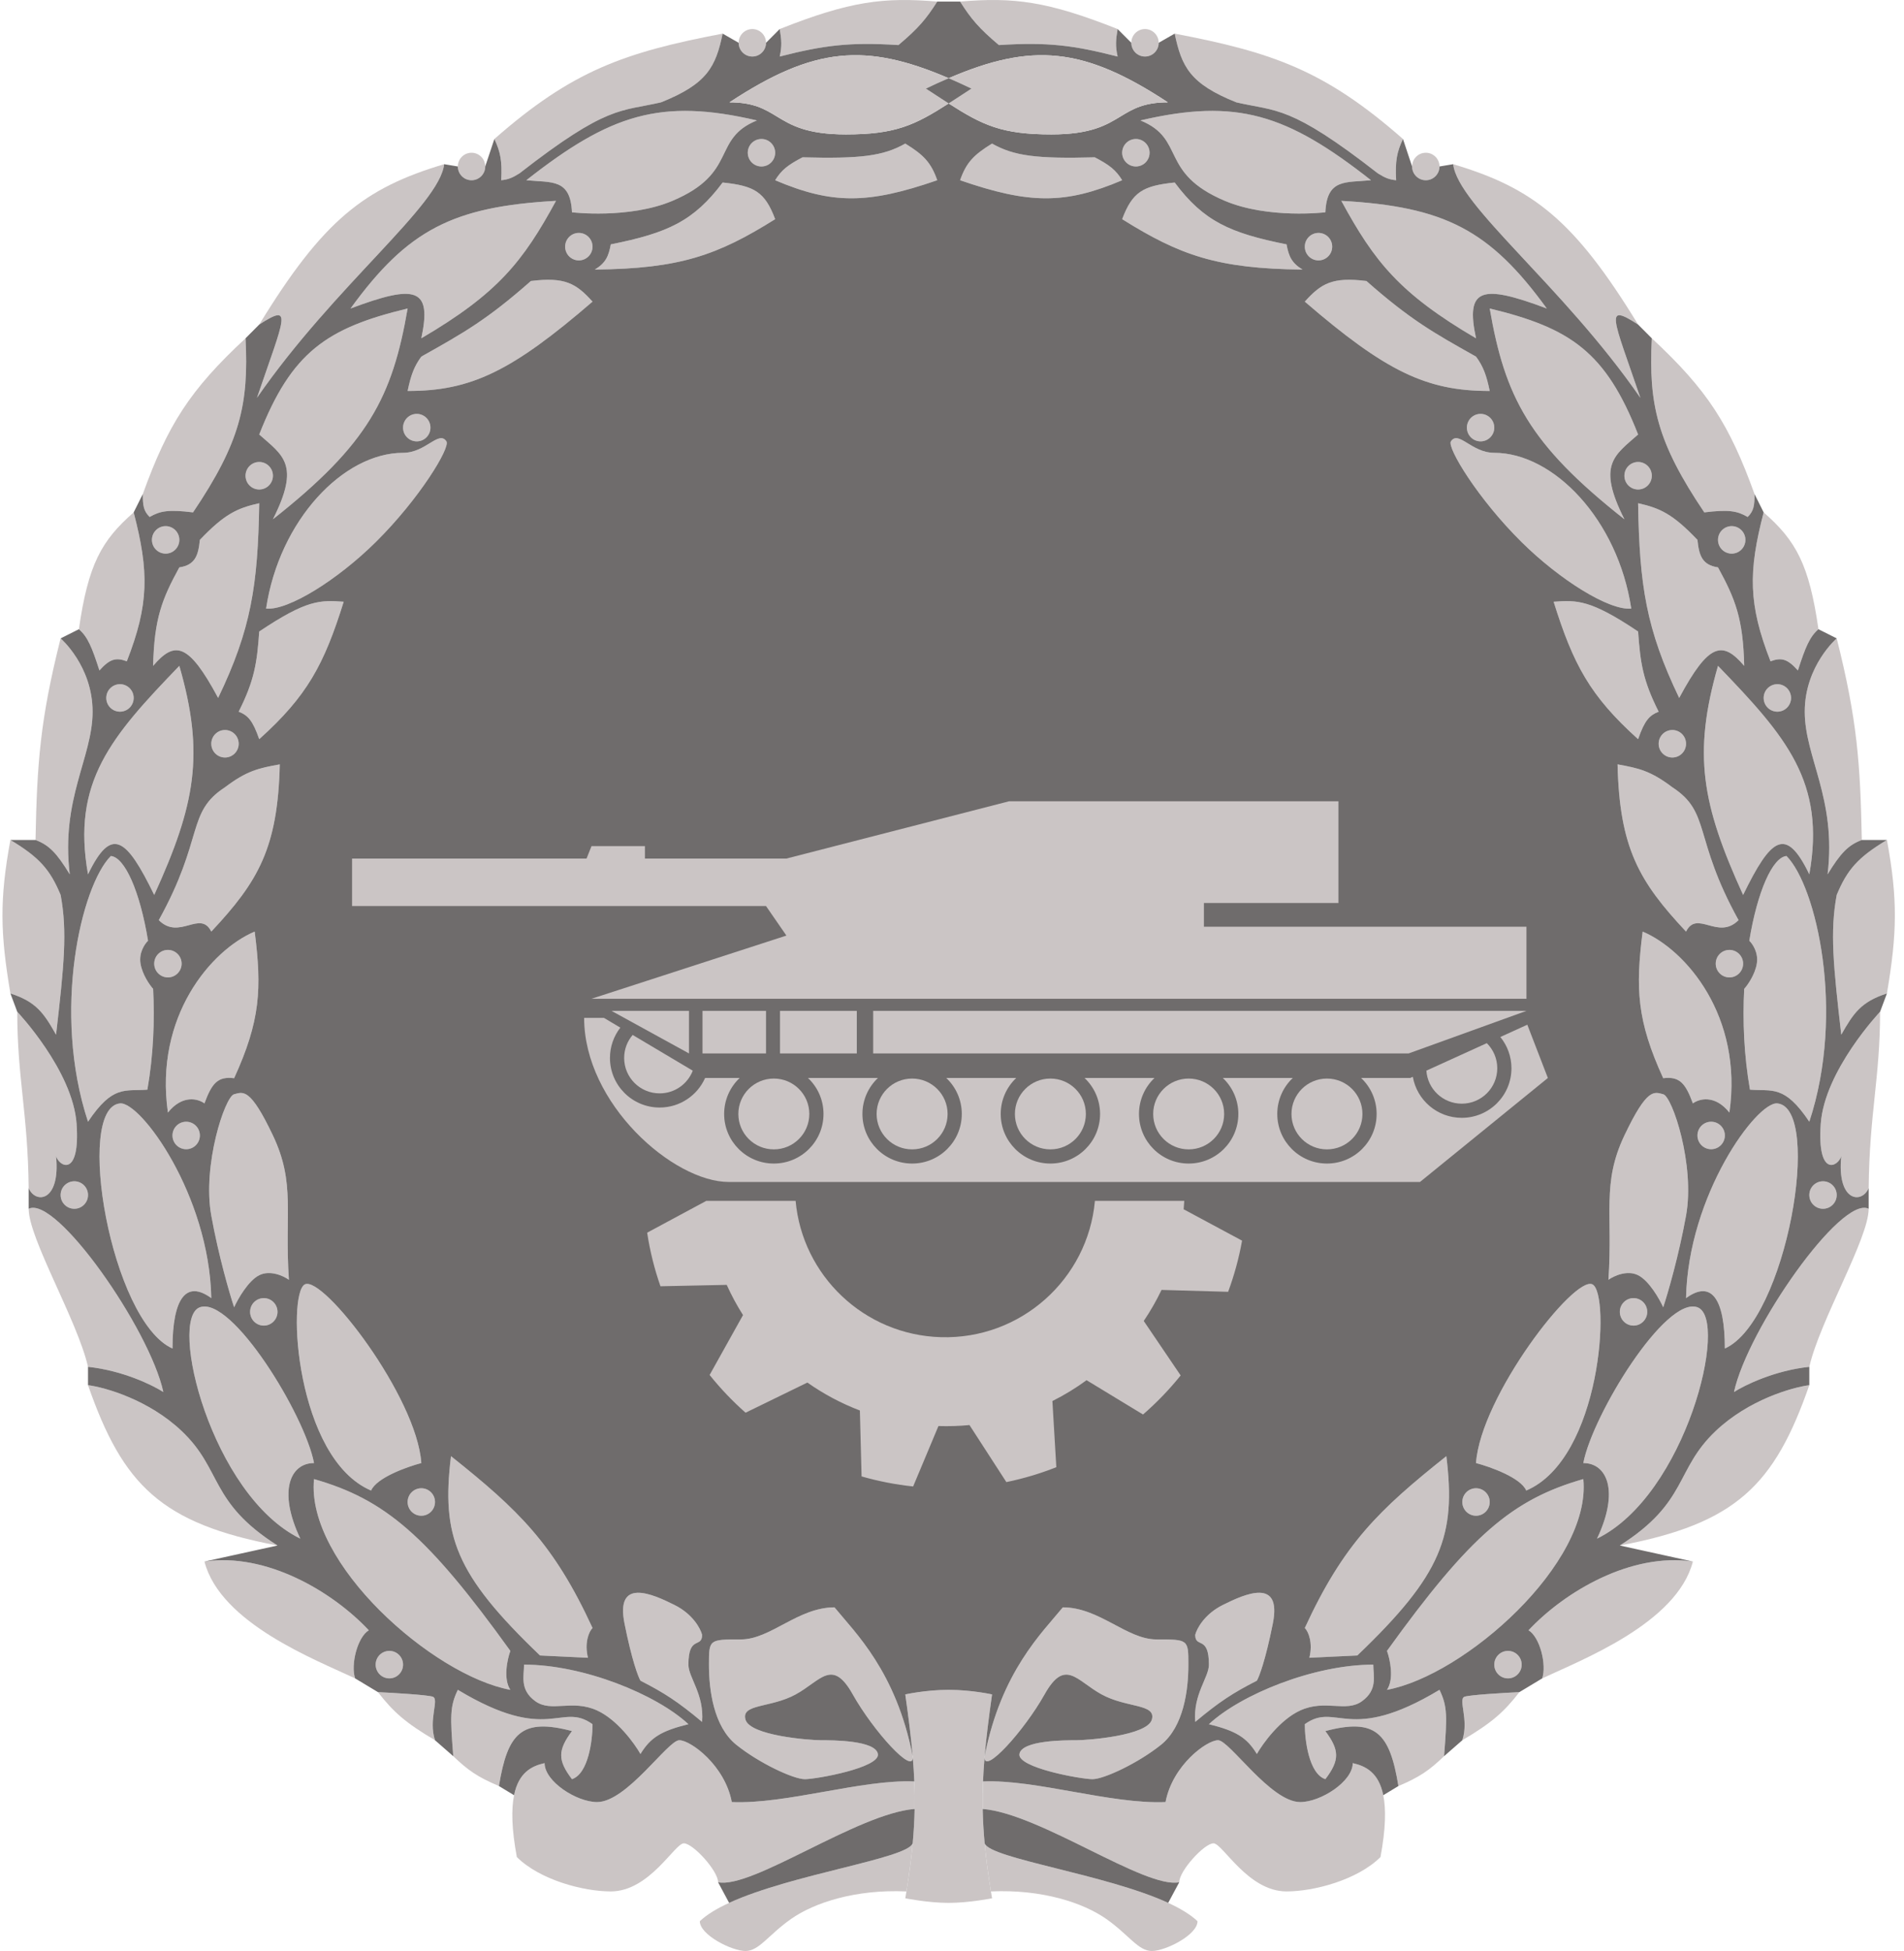 <svg width="164" height="168" viewBox="0 0 164 168" fill="none" xmlns="http://www.w3.org/2000/svg">
<path d="M78.073 162.871C73.65 162.674 70.111 163.858 68.144 165.238C66.178 166.619 65.391 168 64.212 168C63.032 168 60.279 166.619 60.279 165.436C60.884 164.861 61.759 164.338 62.803 163.858C68.212 161.374 78.161 160.051 78.614 158.729C78.496 160.007 78.317 161.36 78.073 162.871Z" fill="#CBC5C5"/>
<path d="M78.614 151.228C78.615 151.242 78.616 151.255 78.617 151.269C78.735 152.937 75.209 149.038 73.453 145.907C71.684 142.751 70.7 144.724 68.537 145.907C66.374 147.091 63.818 146.696 64.212 148.077C64.605 149.458 69.717 149.852 70.7 149.852C71.684 149.852 75.42 149.852 75.616 151.036C75.813 152.219 70.307 153.206 69.324 153.206C68.341 153.206 65.391 151.825 63.425 150.247C61.459 148.669 61.065 145.513 61.065 143.343C61.065 141.173 61.065 141.173 63.818 141.173C66.374 141.173 68.734 138.411 71.88 138.411C73.65 140.581 77.189 143.935 78.614 151.228Z" fill="#CBC5C5"/>
<path d="M59.296 143.343C59.296 140.778 60.475 141.962 60.475 140.778C60.344 140.252 59.689 139.003 58.116 138.214C56.15 137.228 53.004 135.847 53.79 139.792C54.419 142.948 54.97 144.395 55.166 144.724C57.214 145.773 58.372 146.515 60.475 148.274C60.672 145.907 59.296 144.447 59.296 143.343Z" fill="#CBC5C5"/>
<path d="M59.296 148.471C56.543 145.907 50.251 143.343 45.138 143.343C45.138 144.329 44.745 145.513 46.121 146.499C47.498 147.485 49.267 146.302 51.43 147.288C53.161 148.077 54.642 150.115 55.166 151.036C56.043 149.599 56.975 149.046 59.296 148.471Z" fill="#CBC5C5"/>
<path d="M49.267 153.206C50.683 152.732 51.037 149.852 51.037 148.471C48.284 146.499 47.301 150.247 39.436 145.513C38.743 146.941 38.775 147.809 39.043 151.228C40.301 152.43 41.12 153.014 42.975 153.797C43.721 149.23 44.921 147.912 49.267 149.063C48.048 150.705 48.015 151.564 49.267 153.206Z" fill="#CBC5C5"/>
<path d="M61.852 162.082C61.852 161.096 59.689 158.729 58.903 158.729C58.116 158.729 55.953 162.871 52.61 162.871C50.246 162.871 46.506 161.885 44.518 159.912C44.063 157.465 44.038 155.77 44.278 154.587C44.676 152.624 45.804 152.071 46.908 151.825C46.908 153.403 49.661 155.178 51.43 155.178C53.987 155.178 57.526 149.852 58.509 149.852C59.492 149.852 62.442 152.022 63.032 155.178C67.751 155.376 74.24 153.206 78.754 153.403C78.787 154.203 78.796 154.985 78.781 155.77C73.847 156.165 64.802 162.674 61.852 162.082Z" fill="#CBC5C5"/>
<path d="M50.644 142.751C50.329 141.489 50.709 140.515 51.037 140.187C47.697 132.94 44.671 130.03 38.846 125.392C38.012 132.222 39.193 135.552 46.515 142.554L50.644 142.751Z" fill="#CBC5C5"/>
<path d="M32.357 143.343C32.357 143.996 32.885 144.526 33.537 144.526C34.188 144.526 34.717 143.996 34.717 143.343C34.717 142.689 34.188 142.159 33.537 142.159C32.885 142.159 32.357 142.689 32.357 143.343Z" fill="#CBC5C5"/>
<path d="M35.11 129.337C35.11 129.991 35.638 130.521 36.29 130.521C36.941 130.521 37.469 129.991 37.469 129.337C37.469 128.684 36.941 128.154 36.29 128.154C35.638 128.154 35.11 128.684 35.11 129.337Z" fill="#CBC5C5"/>
<path d="M21.542 112.965C21.542 113.619 22.07 114.149 22.722 114.149C23.374 114.149 23.902 113.619 23.902 112.965C23.902 112.311 23.374 111.782 22.722 111.782C22.07 111.782 21.542 112.311 21.542 112.965Z" fill="#CBC5C5"/>
<path d="M5.222 102.905C5.222 103.559 5.75 104.088 6.402 104.088C7.053 104.088 7.581 103.559 7.581 102.905C7.581 102.251 7.053 101.721 6.402 101.721C5.75 101.721 5.222 102.251 5.222 102.905Z" fill="#CBC5C5"/>
<path d="M14.857 97.776C14.857 98.43 15.385 98.96 16.037 98.96C16.688 98.96 17.216 98.43 17.216 97.776C17.216 97.123 16.688 96.593 16.037 96.593C15.385 96.593 14.857 97.123 14.857 97.776Z" fill="#CBC5C5"/>
<path d="M13.284 82.982C13.284 83.635 13.812 84.165 14.463 84.165C15.115 84.165 15.643 83.635 15.643 82.982C15.643 82.328 15.115 81.798 14.463 81.798C13.812 81.798 13.284 82.328 13.284 82.982Z" fill="#CBC5C5"/>
<path d="M9.154 60.1C9.154 60.754 9.683 61.283 10.334 61.283C10.986 61.283 11.514 60.754 11.514 60.1C11.514 59.446 10.986 58.916 10.334 58.916C9.683 58.916 9.154 59.446 9.154 60.1Z" fill="#CBC5C5"/>
<path d="M18.2 64.045C18.2 64.699 18.728 65.229 19.379 65.229C20.031 65.229 20.559 64.699 20.559 64.045C20.559 63.391 20.031 62.862 19.379 62.862C18.728 62.862 18.2 63.391 18.2 64.045Z" fill="#CBC5C5"/>
<path d="M13.087 46.489C13.087 47.143 13.615 47.673 14.267 47.673C14.918 47.673 15.447 47.143 15.447 46.489C15.447 45.836 14.918 45.306 14.267 45.306C13.615 45.306 13.087 45.836 13.087 46.489Z" fill="#CBC5C5"/>
<path d="M21.149 40.966C21.149 41.62 21.677 42.15 22.329 42.15C22.98 42.15 23.509 41.62 23.509 40.966C23.509 40.312 22.98 39.782 22.329 39.782C21.677 39.782 21.149 40.312 21.149 40.966Z" fill="#CBC5C5"/>
<path d="M34.717 36.824C34.717 37.477 35.245 38.007 35.896 38.007C36.548 38.007 37.076 37.477 37.076 36.824C37.076 36.17 36.548 35.64 35.896 35.64C35.245 35.64 34.717 36.17 34.717 36.824Z" fill="#CBC5C5"/>
<path d="M48.678 21.24C48.678 21.894 49.206 22.424 49.857 22.424C50.509 22.424 51.037 21.894 51.037 21.24C51.037 20.587 50.509 20.057 49.857 20.057C49.206 20.057 48.678 20.587 48.678 21.24Z" fill="#CBC5C5"/>
<path d="M39.436 14.336C39.436 14.99 39.964 15.52 40.616 15.52C41.267 15.52 41.795 14.99 41.795 14.336C41.795 13.682 41.267 13.153 40.616 13.153C39.964 13.153 39.436 13.682 39.436 14.336Z" fill="#CBC5C5"/>
<path d="M64.408 13.153C64.408 13.806 64.936 14.336 65.588 14.336C66.24 14.336 66.768 13.806 66.768 13.153C66.768 12.499 66.24 11.969 65.588 11.969C64.936 11.969 64.408 12.499 64.408 13.153Z" fill="#CBC5C5"/>
<path d="M63.622 3.684C63.622 4.338 64.15 4.868 64.802 4.868C65.453 4.868 65.981 4.338 65.981 3.684C65.981 3.031 65.453 2.501 64.802 2.501C64.15 2.501 63.622 3.031 63.622 3.684Z" fill="#CBC5C5"/>
<path d="M43.958 142.159C43.696 142.883 43.329 144.566 43.958 145.513C37.269 144.273 26.332 134.609 27.048 127.365C33.152 129.111 36.791 132.207 43.958 142.159Z" fill="#CBC5C5"/>
<path d="M36.29 125.984C35.896 120.264 27.834 109.809 26.261 110.598C24.688 111.387 25.475 125.59 31.964 128.351C32.436 127.247 35.044 126.313 36.29 125.984Z" fill="#CBC5C5"/>
<path d="M31.767 140.384C28.621 137.031 22.919 133.677 17.61 134.466C18.986 139.792 27.245 142.948 30.587 144.526C30.194 143.343 30.784 140.976 31.767 140.384Z" fill="#CBC5C5"/>
<path d="M37.469 149.852C36.88 148.077 37.863 146.302 37.273 146.104C36.801 145.947 33.93 145.776 32.554 145.71C33.891 147.434 34.934 148.353 37.469 149.852Z" fill="#CBC5C5"/>
<path d="M27.048 125.984C26.261 121.842 19.969 111.584 17.216 112.571C14.463 113.557 18.2 128.746 25.868 132.494C23.902 128.351 25.032 125.984 27.048 125.984Z" fill="#CBC5C5"/>
<path d="M24.885 110.203C24.492 104.483 25.475 101.919 23.509 97.776C21.542 93.634 20.952 94.028 20.166 94.226C19.379 94.423 17.413 100.341 18.2 104.68C18.829 108.152 19.773 111.387 20.166 112.571C20.494 111.847 21.385 110.282 22.329 109.809C23.273 109.336 24.426 109.875 24.885 110.203Z" fill="#CBC5C5"/>
<path d="M18.2 111.782C18.023 102.905 12.104 94.837 10.334 95.015C6.402 95.409 9.548 113.754 14.857 116.121C14.857 111.782 16.037 110.203 18.2 111.782Z" fill="#CBC5C5"/>
<path d="M23.902 133.085C18.003 129.337 19.183 126.576 15.643 123.222C12.812 120.54 9.089 119.475 7.581 119.277C10.586 127.891 13.876 131.19 23.902 133.085Z" fill="#CBC5C5"/>
<path d="M14.07 119.869C12.89 114.442 4.828 102.905 2.469 104.088C2.469 106.653 6.69 113.754 7.581 117.699C10.57 118.015 13.153 119.277 14.07 119.869Z" fill="#CBC5C5"/>
<path d="M21.936 80.22C18.2 81.798 13.284 87.519 14.463 95.804C15.722 94.226 17.085 94.62 17.61 95.015C18.252 93.26 18.767 92.672 20.166 92.845C22.43 87.896 22.563 85.135 21.936 80.22Z" fill="#CBC5C5"/>
<path d="M9.548 73.711C6.991 76.275 4.458 87.129 7.581 96.593C9.726 93.39 10.762 93.985 12.694 93.831C13.21 90.881 13.332 87.892 13.189 85.152C12.893 84.823 12.261 83.929 12.104 82.982C11.947 82.035 12.47 81.272 12.751 81.009C12.061 76.786 10.757 73.823 9.548 73.711Z" fill="#CBC5C5"/>
<path d="M1.486 87.124C1.486 92.845 2.407 95.882 2.469 102.313C3.059 103.694 5.222 103.497 4.828 99.552C5.11 100.492 6.913 101.396 6.598 96.79C6.283 92.184 1.486 87.124 1.486 87.124Z" fill="#CBC5C5"/>
<path d="M24.099 65.82C23.924 73.016 22.258 75.892 18.2 80.22C17.244 78.31 15.447 81.009 13.677 79.234C17.61 72.133 16.037 69.963 19.379 67.793C21.252 66.373 22.275 66.148 24.099 65.82Z" fill="#CBC5C5"/>
<path d="M15.447 57.338C9.548 63.453 6.167 67.343 7.581 75.289C9.601 71.104 10.879 72.134 13.284 77.064C16.835 69.273 17.638 64.948 15.447 57.338Z" fill="#CBC5C5"/>
<path d="M4.828 89.097C5.515 83.149 5.812 80.22 5.222 77.064C4.311 74.873 3.386 73.827 0.896 72.33C-0.053 77.495 0.025 80.381 0.896 85.546C3.117 86.263 3.775 87.236 4.828 89.097Z" fill="#CBC5C5"/>
<path d="M6.008 75.289C5.222 68.779 7.975 65.229 7.975 61.283C7.975 57.338 5.222 54.971 5.222 54.971C3.444 62.022 3.192 65.756 3.059 72.33C4.238 72.774 4.889 73.462 6.008 75.289Z" fill="#CBC5C5"/>
<path d="M29.604 51.815C27.912 57.227 26.47 59.924 22.329 63.651C21.762 62.029 21.362 61.605 20.559 61.283C21.924 58.575 22.139 57.064 22.329 54.38C26.469 51.604 27.595 51.678 29.604 51.815Z" fill="#CBC5C5"/>
<path d="M18.789 60.1C16.23 55.328 15.049 55.163 13.189 57.338C13.284 53.266 13.956 51.582 15.447 48.856C16.832 48.654 17.082 47.802 17.216 46.489C19.343 44.256 20.438 43.757 22.329 43.333C22.21 50.416 21.637 54.174 18.789 60.1Z" fill="#CBC5C5"/>
<path d="M11.514 44.122C8.725 46.56 7.596 48.612 6.795 54.182C7.551 54.83 7.925 55.745 8.564 57.733C9.461 56.736 9.979 56.594 10.924 56.944C12.841 52.038 12.844 49.232 11.514 44.122Z" fill="#CBC5C5"/>
<path d="M22.919 52.407C24.069 44.756 29.604 38.993 34.717 38.993C36.683 38.993 37.797 37.021 38.453 38.007C38.804 38.536 36.136 42.95 32.357 46.686C29.09 49.916 24.833 52.59 22.919 52.407Z" fill="#CBC5C5"/>
<path d="M35.11 26.566C28.154 28.241 25.119 30.306 22.329 37.415C24.366 39.225 25.896 39.985 23.509 44.714C31.717 38.242 33.795 34.195 35.11 26.566Z" fill="#CBC5C5"/>
<path d="M21.149 29.131C16.353 33.587 14.463 36.557 12.3 42.544C12.298 43.509 12.359 43.998 12.89 44.517C13.78 43.999 14.515 43.86 16.626 44.122C20.702 38.076 21.432 34.815 21.149 29.131Z" fill="#CBC5C5"/>
<path d="M47.891 17.295C39.005 17.788 35.112 19.79 30.194 26.566C35.863 24.431 37.21 24.823 36.29 29.131C42.889 25.259 45.044 22.524 47.891 17.295Z" fill="#CBC5C5"/>
<path d="M38.256 14.139C37.863 17.689 28.818 24.593 22.132 34.259C24.492 27.355 25.293 26.02 22.329 27.947C27.825 18.958 31.364 16.194 38.256 14.139Z" fill="#CBC5C5"/>
<path d="M51.037 25.974C49.635 24.422 48.68 23.828 45.728 24.199C41.963 27.521 39.927 28.665 36.453 30.616L36.29 30.709C35.673 31.543 35.392 32.308 35.11 33.667C40.588 33.679 44.102 31.948 51.037 25.974Z" fill="#CBC5C5"/>
<path d="M57.919 17.295C54.183 18.873 49.267 18.281 49.267 18.281C49.134 15.362 47.527 15.737 45.335 15.52C52.588 9.82 56.902 8.437 65.195 10.371C61.262 11.969 63.622 14.886 57.919 17.295Z" fill="#CBC5C5"/>
<path d="M51.234 23.213C58.568 23.14 61.803 21.98 66.768 18.873C65.883 16.517 64.97 15.999 62.245 15.717C59.753 19.047 57.492 20.068 52.61 21.043C52.42 22.091 52.153 22.656 51.234 23.213Z" fill="#CBC5C5"/>
<path d="M62.245 2.895C61.644 5.762 60.914 7.222 56.936 8.813C53.439 9.623 52.329 9.017 44.745 14.928C44.11 15.327 43.765 15.459 43.172 15.52C43.261 13.868 43.109 13.09 42.582 11.969C49.31 6.063 53.791 4.511 62.245 2.895Z" fill="#CBC5C5"/>
<path d="M80.729 15.52C80.202 14.021 79.581 13.346 77.976 12.364C76.069 13.445 74.098 13.678 69.127 13.547C67.865 14.207 67.319 14.629 66.768 15.52C71.662 17.598 74.741 17.591 80.729 15.52Z" fill="#CBC5C5"/>
<path d="M80.729 0.134C79.796 1.607 79.111 2.43 77.386 3.881C73.153 3.612 70.942 3.903 67.161 4.868C67.365 3.945 67.314 3.424 67.161 2.501C73.255 0.082 76.131 -0.247 80.729 0.134Z" fill="#CBC5C5"/>
<path d="M85.353 162.871C89.776 162.674 93.315 163.858 95.282 165.238C97.248 166.619 98.034 168 99.214 168C100.394 168 103.147 166.619 103.147 165.436C102.542 164.861 101.667 164.338 100.622 163.858C95.214 161.374 85.265 160.051 84.812 158.729C84.93 160.007 85.109 161.36 85.353 162.871Z" fill="#CBC5C5"/>
<path d="M84.812 151.228C84.811 151.242 84.81 151.255 84.809 151.269C84.691 152.937 88.217 149.038 89.972 145.907C91.742 142.751 92.725 144.724 94.888 145.907C97.051 147.091 99.608 146.696 99.214 148.077C98.821 149.458 93.709 149.852 92.725 149.852C91.742 149.852 88.006 149.852 87.809 151.036C87.613 152.219 93.119 153.206 94.102 153.206C95.085 153.206 98.034 151.825 100.001 150.247C101.967 148.669 102.36 145.513 102.36 143.343C102.36 141.173 102.36 141.173 99.608 141.173C97.051 141.173 94.692 138.411 91.546 138.411C89.776 140.581 86.237 143.935 84.812 151.228Z" fill="#CBC5C5"/>
<path d="M104.13 143.343C104.13 140.778 102.95 141.962 102.95 140.778C103.081 140.252 103.737 139.003 105.31 138.214C107.276 137.228 110.422 135.847 109.636 139.792C109.007 142.948 108.456 144.395 108.259 144.724C106.212 145.773 105.054 146.515 102.95 148.274C102.754 145.907 104.13 144.447 104.13 143.343Z" fill="#CBC5C5"/>
<path d="M104.13 148.471C106.883 145.907 113.175 143.343 118.288 143.343C118.288 144.329 118.681 145.513 117.304 146.499C115.928 147.485 114.158 146.302 111.995 147.288C110.265 148.077 108.784 150.115 108.259 151.036C107.382 149.599 106.45 149.046 104.13 148.471Z" fill="#CBC5C5"/>
<path d="M114.158 153.206C112.743 152.732 112.389 149.852 112.389 148.471C115.141 146.499 116.125 150.247 123.99 145.513C124.683 146.941 124.651 147.809 124.383 151.228C123.124 152.43 122.306 153.014 120.451 153.797C119.705 149.23 118.505 147.912 114.158 149.063C115.377 150.705 115.411 151.564 114.158 153.206Z" fill="#CBC5C5"/>
<path d="M101.574 162.082C101.574 161.096 103.737 158.729 104.523 158.729C105.31 158.729 107.473 162.871 110.816 162.871C113.179 162.871 116.919 161.885 118.907 159.912C119.362 157.465 119.388 155.77 119.148 154.587C118.75 152.624 117.622 152.071 116.518 151.825C116.518 153.403 113.765 155.178 111.995 155.178C109.439 155.178 105.9 149.852 104.917 149.852C103.933 149.852 100.984 152.022 100.394 155.178C95.675 155.376 89.186 153.206 84.672 153.403C84.639 154.203 84.63 154.985 84.644 155.77C89.579 156.165 98.624 162.674 101.574 162.082Z" fill="#CBC5C5"/>
<path d="M112.782 142.751C113.096 141.489 112.716 140.515 112.389 140.187C115.729 132.94 118.755 130.03 124.58 125.392C125.414 132.222 124.232 135.552 116.911 142.554L112.782 142.751Z" fill="#CBC5C5"/>
<path d="M131.069 143.343C131.069 143.996 130.541 144.526 129.889 144.526C129.237 144.526 128.709 143.996 128.709 143.343C128.709 142.689 129.237 142.159 129.889 142.159C130.541 142.159 131.069 142.689 131.069 143.343Z" fill="#CBC5C5"/>
<path d="M128.316 129.337C128.316 129.991 127.788 130.521 127.136 130.521C126.484 130.521 125.956 129.991 125.956 129.337C125.956 128.684 126.484 128.154 127.136 128.154C127.788 128.154 128.316 128.684 128.316 129.337Z" fill="#CBC5C5"/>
<path d="M141.884 112.965C141.884 113.619 141.355 114.149 140.704 114.149C140.052 114.149 139.524 113.619 139.524 112.965C139.524 112.311 140.052 111.782 140.704 111.782C141.355 111.782 141.884 112.311 141.884 112.965Z" fill="#CBC5C5"/>
<path d="M158.204 102.905C158.204 103.559 157.676 104.088 157.024 104.088C156.373 104.088 155.844 103.559 155.844 102.905C155.844 102.251 156.373 101.721 157.024 101.721C157.676 101.721 158.204 102.251 158.204 102.905Z" fill="#CBC5C5"/>
<path d="M148.569 97.776C148.569 98.43 148.041 98.96 147.389 98.96C146.738 98.96 146.209 98.43 146.209 97.776C146.209 97.123 146.738 96.593 147.389 96.593C148.041 96.593 148.569 97.123 148.569 97.776Z" fill="#CBC5C5"/>
<path d="M150.142 82.982C150.142 83.635 149.614 84.165 148.962 84.165C148.311 84.165 147.783 83.635 147.783 82.982C147.783 82.328 148.311 81.798 148.962 81.798C149.614 81.798 150.142 82.328 150.142 82.982Z" fill="#CBC5C5"/>
<path d="M154.271 60.1C154.271 60.754 153.743 61.283 153.092 61.283C152.44 61.283 151.912 60.754 151.912 60.1C151.912 59.446 152.44 58.916 153.092 58.916C153.743 58.916 154.271 59.446 154.271 60.1Z" fill="#CBC5C5"/>
<path d="M145.226 64.045C145.226 64.699 144.698 65.229 144.046 65.229C143.395 65.229 142.867 64.699 142.867 64.045C142.867 63.391 143.395 62.862 144.046 62.862C144.698 62.862 145.226 63.391 145.226 64.045Z" fill="#CBC5C5"/>
<path d="M150.339 46.489C150.339 47.143 149.811 47.673 149.159 47.673C148.507 47.673 147.979 47.143 147.979 46.489C147.979 45.836 148.507 45.306 149.159 45.306C149.811 45.306 150.339 45.836 150.339 46.489Z" fill="#CBC5C5"/>
<path d="M142.277 40.966C142.277 41.62 141.749 42.15 141.097 42.15C140.445 42.15 139.917 41.62 139.917 40.966C139.917 40.312 140.445 39.782 141.097 39.782C141.749 39.782 142.277 40.312 142.277 40.966Z" fill="#CBC5C5"/>
<path d="M128.709 36.824C128.709 37.477 128.181 38.007 127.529 38.007C126.878 38.007 126.35 37.477 126.35 36.824C126.35 36.17 126.878 35.64 127.529 35.64C128.181 35.64 128.709 36.17 128.709 36.824Z" fill="#CBC5C5"/>
<path d="M114.748 21.24C114.748 21.894 114.22 22.424 113.568 22.424C112.917 22.424 112.389 21.894 112.389 21.24C112.389 20.587 112.917 20.057 113.568 20.057C114.22 20.057 114.748 20.587 114.748 21.24Z" fill="#CBC5C5"/>
<path d="M123.99 14.336C123.99 14.99 123.462 15.52 122.81 15.52C122.159 15.52 121.63 14.99 121.63 14.336C121.63 13.682 122.159 13.153 122.81 13.153C123.462 13.153 123.99 13.682 123.99 14.336Z" fill="#CBC5C5"/>
<path d="M99.018 13.153C99.018 13.806 98.489 14.336 97.838 14.336C97.186 14.336 96.658 13.806 96.658 13.153C96.658 12.499 97.186 11.969 97.838 11.969C98.489 11.969 99.018 12.499 99.018 13.153Z" fill="#CBC5C5"/>
<path d="M99.804 3.684C99.804 4.338 99.276 4.868 98.624 4.868C97.973 4.868 97.445 4.338 97.445 3.684C97.445 3.031 97.973 2.501 98.624 2.501C99.276 2.501 99.804 3.031 99.804 3.684Z" fill="#CBC5C5"/>
<path d="M119.467 142.159C119.73 142.883 120.097 144.566 119.467 145.513C126.157 144.273 137.093 134.609 136.378 127.365C130.273 129.111 126.634 132.207 119.467 142.159Z" fill="#CBC5C5"/>
<path d="M127.136 125.984C127.529 120.264 135.591 109.809 137.164 110.598C138.737 111.387 137.951 125.59 131.462 128.351C130.99 127.247 128.381 126.313 127.136 125.984Z" fill="#CBC5C5"/>
<path d="M131.659 140.384C134.805 137.031 140.507 133.677 145.816 134.466C144.44 139.792 136.181 142.948 132.838 144.526C133.232 143.343 132.642 140.976 131.659 140.384Z" fill="#CBC5C5"/>
<path d="M125.956 149.852C126.546 148.077 125.563 146.302 126.153 146.104C126.625 145.947 129.496 145.776 130.872 145.71C129.535 147.434 128.492 148.353 125.956 149.852Z" fill="#CBC5C5"/>
<path d="M136.378 125.984C137.164 121.842 143.457 111.584 146.209 112.571C148.962 113.557 145.226 128.746 137.558 132.494C139.524 128.351 138.393 125.984 136.378 125.984Z" fill="#CBC5C5"/>
<path d="M138.541 110.203C138.934 104.483 137.951 101.919 139.917 97.776C141.884 93.634 142.473 94.028 143.26 94.226C144.046 94.423 146.013 100.341 145.226 104.68C144.597 108.152 143.653 111.387 143.26 112.571C142.932 111.847 142.041 110.282 141.097 109.809C140.153 109.336 139 109.875 138.541 110.203Z" fill="#CBC5C5"/>
<path d="M145.226 111.782C145.403 102.905 151.322 94.837 153.092 95.015C157.024 95.409 153.878 113.754 148.569 116.121C148.569 111.782 147.389 110.203 145.226 111.782Z" fill="#CBC5C5"/>
<path d="M139.524 133.085C145.423 129.337 144.243 126.576 147.783 123.222C150.614 120.54 154.337 119.475 155.844 119.277C152.84 127.891 149.55 131.19 139.524 133.085Z" fill="#CBC5C5"/>
<path d="M149.356 119.869C150.535 114.442 158.597 102.905 160.957 104.088C160.957 106.653 156.736 113.754 155.844 117.699C152.856 118.015 150.273 119.277 149.356 119.869Z" fill="#CBC5C5"/>
<path d="M141.49 80.22C145.226 81.798 150.142 87.519 148.962 95.804C147.704 94.226 146.341 94.62 145.816 95.015C145.174 93.26 144.658 92.672 143.26 92.845C140.996 87.896 140.863 85.135 141.49 80.22Z" fill="#CBC5C5"/>
<path d="M153.878 73.711C156.434 76.275 158.968 87.129 155.844 96.593C153.7 93.39 152.664 93.985 150.732 93.831C150.216 90.881 150.093 87.892 150.236 85.152C150.533 84.823 151.165 83.929 151.322 82.982C151.479 82.035 150.956 81.272 150.675 81.009C151.365 76.786 152.669 73.823 153.878 73.711Z" fill="#CBC5C5"/>
<path d="M161.94 87.124C161.94 92.845 161.018 95.882 160.957 102.313C160.367 103.694 158.204 103.497 158.597 99.552C158.316 100.492 156.512 101.396 156.828 96.79C157.143 92.184 161.94 87.124 161.94 87.124Z" fill="#CBC5C5"/>
<path d="M139.327 65.82C139.502 73.016 141.168 75.892 145.226 80.22C146.181 78.31 147.979 81.009 149.749 79.234C145.816 72.133 147.389 69.963 144.046 67.793C142.174 66.373 141.15 66.148 139.327 65.82Z" fill="#CBC5C5"/>
<path d="M147.979 57.338C153.878 63.453 157.259 67.343 155.844 75.289C153.824 71.104 152.547 72.134 150.142 77.064C146.59 69.273 145.788 64.948 147.979 57.338Z" fill="#CBC5C5"/>
<path d="M158.597 89.097C157.911 83.149 157.614 80.22 158.204 77.064C159.115 74.873 160.04 73.827 162.53 72.33C163.479 77.495 163.401 80.381 162.53 85.546C160.309 86.263 159.651 87.236 158.597 89.097Z" fill="#CBC5C5"/>
<path d="M157.418 75.289C158.204 68.779 155.451 65.229 155.451 61.283C155.451 57.338 158.204 54.971 158.204 54.971C159.982 62.022 160.233 65.756 160.367 72.33C159.188 72.774 158.537 73.462 157.418 75.289Z" fill="#CBC5C5"/>
<path d="M133.822 51.815C135.514 57.227 136.956 59.924 141.097 63.651C141.664 62.029 142.064 61.605 142.867 61.283C141.501 58.575 141.287 57.064 141.097 54.38C136.957 51.604 135.83 51.678 133.822 51.815Z" fill="#CBC5C5"/>
<path d="M144.636 60.1C147.196 55.328 148.377 55.163 150.236 57.338C150.142 53.266 149.47 51.582 147.979 48.856C146.594 48.654 146.343 47.802 146.209 46.489C144.082 44.256 142.988 43.757 141.097 43.333C141.215 50.416 141.789 54.174 144.636 60.1Z" fill="#CBC5C5"/>
<path d="M151.912 44.122C154.701 46.56 155.83 48.612 156.631 54.182C155.875 54.83 155.501 55.745 154.861 57.733C153.965 56.736 153.446 56.594 152.502 56.944C150.585 52.038 150.582 49.232 151.912 44.122Z" fill="#CBC5C5"/>
<path d="M140.507 52.407C139.357 44.756 133.822 38.993 128.709 38.993C126.743 38.993 125.629 37.021 124.973 38.007C124.622 38.536 127.29 42.95 131.069 46.686C134.335 49.916 138.592 52.59 140.507 52.407Z" fill="#CBC5C5"/>
<path d="M128.316 26.566C135.272 28.241 138.307 30.306 141.097 37.415C139.06 39.225 137.53 39.985 139.917 44.714C131.709 38.242 129.631 34.195 128.316 26.566Z" fill="#CBC5C5"/>
<path d="M142.277 29.131C147.073 33.587 148.963 36.557 151.125 42.544C151.128 43.509 151.067 43.998 150.535 44.517C149.646 43.999 148.911 43.86 146.799 44.122C142.723 38.076 141.994 34.815 142.277 29.131Z" fill="#CBC5C5"/>
<path d="M115.535 17.295C124.421 17.788 128.313 19.79 133.232 26.566C127.563 24.431 126.216 24.823 127.136 29.131C120.536 25.259 118.382 22.524 115.535 17.295Z" fill="#CBC5C5"/>
<path d="M125.17 14.139C125.563 17.689 134.608 24.593 141.294 34.259C138.934 27.355 138.133 26.02 141.097 27.947C135.601 18.958 132.061 16.194 125.17 14.139Z" fill="#CBC5C5"/>
<path d="M112.389 25.974C113.791 24.422 114.746 23.828 117.698 24.199C121.463 27.521 123.498 28.665 126.972 30.616L127.136 30.709C127.753 31.543 128.034 32.308 128.316 33.667C122.838 33.679 119.324 31.948 112.389 25.974Z" fill="#CBC5C5"/>
<path d="M105.506 17.295C109.242 18.873 114.158 18.281 114.158 18.281C114.292 15.362 115.899 15.737 118.091 15.52C110.838 9.82 106.523 8.437 98.231 10.371C102.164 11.969 99.804 14.886 105.506 17.295Z" fill="#CBC5C5"/>
<path d="M112.192 23.213C104.858 23.14 101.623 21.98 96.658 18.873C97.542 16.517 98.456 15.999 101.181 15.717C103.673 19.047 105.933 20.068 110.816 21.043C111.006 22.091 111.273 22.656 112.192 23.213Z" fill="#CBC5C5"/>
<path d="M101.181 2.895C101.782 5.762 102.512 7.222 106.49 8.813C109.986 9.623 111.097 9.017 118.681 14.928C119.316 15.327 119.66 15.459 120.254 15.52C120.165 13.868 120.317 13.09 120.844 11.969C114.116 6.063 109.635 4.511 101.181 2.895Z" fill="#CBC5C5"/>
<path d="M82.697 15.52C83.224 14.021 83.845 13.346 85.45 12.364C87.357 13.445 89.328 13.678 94.298 13.547C95.561 14.207 96.107 14.629 96.658 15.52C91.764 17.598 88.685 17.591 82.697 15.52Z" fill="#CBC5C5"/>
<path d="M82.697 0.134C83.63 1.607 84.314 2.43 86.04 3.881C90.273 3.612 92.484 3.903 96.265 4.868C96.061 3.945 96.112 3.424 96.265 2.501C90.171 0.082 87.295 -0.247 82.697 0.134Z" fill="#CBC5C5"/>
<path d="M77.976 163.463C77.976 163.463 79.943 163.858 81.713 163.858C83.483 163.858 85.45 163.463 85.45 163.463C85.416 163.263 85.384 163.066 85.353 162.871C85.109 161.36 84.93 160.007 84.812 158.729C84.718 157.709 84.663 156.737 84.644 155.77C84.63 154.985 84.639 154.203 84.672 153.403C84.7 152.711 84.746 152.004 84.809 151.269L84.812 151.228C84.949 149.64 85.164 147.915 85.45 145.907C85.45 145.907 83.679 145.513 81.713 145.513C79.747 145.513 77.976 145.907 77.976 145.907C78.262 147.915 78.477 149.64 78.614 151.228L78.617 151.269C78.68 152.004 78.725 152.711 78.754 153.403C78.787 154.203 78.796 154.985 78.781 155.77C78.763 156.737 78.708 157.709 78.614 158.729C78.496 160.007 78.317 161.36 78.073 162.871C78.042 163.066 78.009 163.263 77.976 163.463Z" fill="#CBC5C5"/>
<path fill-rule="evenodd" clip-rule="evenodd" d="M77.976 145.907C77.976 145.907 79.747 145.513 81.713 145.513C83.679 145.513 85.45 145.907 85.45 145.907C85.164 147.915 84.949 149.64 84.812 151.228C86.237 143.935 89.776 140.581 91.546 138.411C94.692 138.411 97.051 141.173 99.608 141.173C102.36 141.173 102.36 141.173 102.36 143.343C102.36 145.513 101.967 148.669 100.001 150.247C98.034 151.825 95.085 153.206 94.102 153.206C93.119 153.206 87.613 152.219 87.809 151.036C88.006 149.852 91.742 149.852 92.725 149.852C93.709 149.852 98.821 149.458 99.214 148.077C99.608 146.696 97.051 147.091 94.888 145.907C92.725 144.724 91.742 142.751 89.972 145.907C88.217 149.038 84.691 152.937 84.809 151.269C84.746 152.004 84.7 152.711 84.672 153.403C89.186 153.206 95.675 155.376 100.394 155.178C100.984 152.022 103.933 149.852 104.917 149.852C105.9 149.852 109.439 155.178 111.995 155.178C113.765 155.178 116.518 153.403 116.518 151.825C117.622 152.071 118.75 152.624 119.148 154.587L120.451 153.797C119.705 149.23 118.505 147.912 114.158 149.063C115.377 150.705 115.411 151.564 114.158 153.206C112.743 152.732 112.389 149.852 112.389 148.471C115.141 146.499 116.125 150.247 123.99 145.513C124.683 146.941 124.651 147.809 124.383 151.228L125.956 149.852C126.546 148.077 125.563 146.302 126.153 146.104C126.625 145.947 129.496 145.776 130.872 145.71L132.838 144.526C133.232 143.343 132.642 140.976 131.659 140.384C134.805 137.031 140.507 133.677 145.816 134.466L139.524 133.085C145.423 129.337 144.243 126.576 147.783 123.222C150.614 120.54 154.337 119.475 155.844 119.277V117.699C152.856 118.015 150.273 119.277 149.356 119.869C150.535 114.442 158.597 102.905 160.957 104.088V102.313C160.367 103.694 158.204 103.497 158.597 99.552C158.316 100.492 156.512 101.396 156.828 96.79C157.143 92.184 161.94 87.124 161.94 87.124L162.53 85.546C160.309 86.263 159.651 87.236 158.597 89.097C157.911 83.149 157.614 80.22 158.204 77.064C159.115 74.873 160.04 73.827 162.53 72.33H160.367C159.188 72.774 158.537 73.462 157.418 75.289C158.204 68.779 155.451 65.229 155.451 61.283C155.451 57.338 158.204 54.971 158.204 54.971L156.631 54.182C155.875 54.83 155.501 55.745 154.861 57.733C153.965 56.736 153.446 56.594 152.502 56.944C150.585 52.038 150.582 49.232 151.912 44.122L151.125 42.544C151.128 43.509 151.067 43.998 150.535 44.517C149.646 43.999 148.911 43.86 146.799 44.122C142.723 38.076 141.994 34.815 142.277 29.131L141.097 27.947C138.133 26.02 138.934 27.355 141.294 34.259C134.608 24.593 125.563 17.689 125.17 14.139L123.99 14.336C123.99 14.99 123.462 15.52 122.81 15.52C122.159 15.52 121.63 14.99 121.63 14.336L120.844 11.969C120.317 13.09 120.165 13.868 120.254 15.52C119.66 15.459 119.316 15.327 118.681 14.928C111.097 9.017 109.986 9.623 106.49 8.813C102.512 7.222 101.782 5.762 101.181 2.895L99.804 3.684C99.804 4.338 99.276 4.868 98.624 4.868C97.973 4.868 97.445 4.338 97.445 3.684L96.265 2.501C96.112 3.424 96.061 3.945 96.265 4.868C92.484 3.903 90.273 3.612 86.04 3.881C84.314 2.43 83.63 1.607 82.697 0.134H82.696H80.73H80.729C79.796 1.607 79.111 2.43 77.386 3.881C73.153 3.612 70.942 3.903 67.161 4.868C67.365 3.945 67.314 3.424 67.161 2.501L65.981 3.684C65.981 4.338 65.453 4.868 64.802 4.868C64.15 4.868 63.622 4.338 63.622 3.684L62.245 2.895C61.644 5.762 60.914 7.222 56.936 8.813C53.439 9.623 52.329 9.017 44.745 14.928C44.11 15.327 43.765 15.459 43.172 15.52C43.261 13.868 43.109 13.09 42.582 11.969L41.795 14.336C41.795 14.99 41.267 15.52 40.616 15.52C39.964 15.52 39.436 14.99 39.436 14.336L38.256 14.139C37.863 17.689 28.818 24.593 22.132 34.259C24.492 27.355 25.293 26.02 22.329 27.947L21.149 29.131C21.432 34.815 20.702 38.076 16.626 44.122C14.515 43.86 13.78 43.999 12.89 44.517C12.359 43.998 12.298 43.509 12.3 42.544L11.514 44.122C12.844 49.232 12.841 52.038 10.924 56.944C9.979 56.594 9.461 56.736 8.564 57.733C7.925 55.745 7.551 54.83 6.795 54.182L5.222 54.971C5.222 54.971 7.975 57.338 7.975 61.283C7.975 65.229 5.222 68.779 6.008 75.289C4.889 73.462 4.238 72.774 3.059 72.33H0.896C3.386 73.827 4.311 74.873 5.222 77.064C5.812 80.22 5.515 83.149 4.828 89.097C3.775 87.236 3.117 86.263 0.896 85.546L1.486 87.124C1.486 87.124 6.283 92.184 6.598 96.79C6.913 101.396 5.11 100.492 4.828 99.552C5.222 103.497 3.059 103.694 2.469 102.313V104.088C4.828 102.905 12.89 114.442 14.07 119.869C13.153 119.277 10.57 118.015 7.581 117.699V119.277C9.089 119.475 12.812 120.54 15.643 123.222C19.183 126.576 18.003 129.337 23.902 133.085L17.61 134.466C22.919 133.677 28.621 137.031 31.767 140.384C30.784 140.976 30.194 143.343 30.587 144.526L32.554 145.71C33.93 145.776 36.801 145.947 37.273 146.104C37.863 146.302 36.88 148.077 37.469 149.852L39.043 151.228C38.775 147.809 38.743 146.941 39.436 145.513C47.301 150.247 48.284 146.499 51.037 148.471C51.037 149.852 50.683 152.732 49.267 153.206C48.015 151.564 48.048 150.705 49.267 149.063C44.921 147.912 43.721 149.23 42.975 153.797L44.278 154.587C44.676 152.624 45.804 152.071 46.908 151.825C46.908 153.403 49.661 155.178 51.43 155.178C53.987 155.178 57.526 149.852 58.509 149.852C59.492 149.852 62.442 152.022 63.032 155.178C67.751 155.376 74.24 153.206 78.754 153.403C78.725 152.711 78.68 152.004 78.617 151.269C78.735 152.937 75.209 149.038 73.453 145.907C71.684 142.751 70.7 144.724 68.537 145.907C66.374 147.091 63.818 146.696 64.212 148.077C64.605 149.458 69.717 149.852 70.7 149.852C71.684 149.852 75.42 149.852 75.616 151.036C75.813 152.219 70.307 153.206 69.324 153.206C68.341 153.206 65.391 151.825 63.425 150.247C61.459 148.669 61.065 145.513 61.065 143.343C61.065 141.173 61.065 141.173 63.818 141.173C66.374 141.173 68.734 138.411 71.88 138.411C73.65 140.581 77.189 143.935 78.614 151.228C78.477 149.64 78.262 147.915 77.976 145.907ZM60.475 140.778C60.475 141.962 59.296 140.778 59.296 143.343C59.296 144.447 60.672 145.907 60.475 148.274C58.372 146.515 57.214 145.773 55.166 144.724C54.97 144.395 54.419 142.948 53.79 139.792C53.004 135.847 56.15 137.228 58.116 138.214C59.689 139.003 60.344 140.252 60.475 140.778ZM45.138 143.343C50.251 143.343 56.543 145.907 59.296 148.471C56.975 149.046 56.043 149.599 55.166 151.036C54.642 150.115 53.161 148.077 51.43 147.288C49.267 146.302 47.498 147.485 46.121 146.499C44.745 145.513 45.138 144.329 45.138 143.343ZM51.037 140.187C50.709 140.515 50.329 141.489 50.644 142.751L46.515 142.554C39.193 135.552 38.012 132.222 38.846 125.392C44.671 130.03 47.697 132.94 51.037 140.187ZM43.958 145.513C43.329 144.566 43.696 142.883 43.958 142.159C36.791 132.207 33.152 129.111 27.048 127.365C26.332 134.609 37.269 144.273 43.958 145.513ZM33.537 144.526C32.885 144.526 32.357 143.996 32.357 143.343C32.357 142.689 32.885 142.159 33.537 142.159C34.188 142.159 34.717 142.689 34.717 143.343C34.717 143.996 34.188 144.526 33.537 144.526ZM36.29 130.521C35.638 130.521 35.11 129.991 35.11 129.337C35.11 128.684 35.638 128.154 36.29 128.154C36.941 128.154 37.469 128.684 37.469 129.337C37.469 129.991 36.941 130.521 36.29 130.521ZM22.722 114.149C22.07 114.149 21.542 113.619 21.542 112.965C21.542 112.311 22.07 111.782 22.722 111.782C23.374 111.782 23.902 112.311 23.902 112.965C23.902 113.619 23.374 114.149 22.722 114.149ZM6.402 104.088C5.75 104.088 5.222 103.559 5.222 102.905C5.222 102.251 5.75 101.721 6.402 101.721C7.053 101.721 7.581 102.251 7.581 102.905C7.581 103.559 7.053 104.088 6.402 104.088ZM16.037 98.96C15.385 98.96 14.857 98.43 14.857 97.776C14.857 97.123 15.385 96.593 16.037 96.593C16.688 96.593 17.216 97.123 17.216 97.776C17.216 98.43 16.688 98.96 16.037 98.96ZM14.463 84.165C13.812 84.165 13.284 83.635 13.284 82.982C13.284 82.328 13.812 81.798 14.463 81.798C15.115 81.798 15.643 82.328 15.643 82.982C15.643 83.635 15.115 84.165 14.463 84.165ZM10.334 61.283C9.683 61.283 9.154 60.754 9.154 60.1C9.154 59.446 9.683 58.916 10.334 58.916C10.986 58.916 11.514 59.446 11.514 60.1C11.514 60.754 10.986 61.283 10.334 61.283ZM19.379 65.229C18.728 65.229 18.2 64.699 18.2 64.045C18.2 63.391 18.728 62.862 19.379 62.862C20.031 62.862 20.559 63.391 20.559 64.045C20.559 64.699 20.031 65.229 19.379 65.229ZM14.267 47.673C13.615 47.673 13.087 47.143 13.087 46.489C13.087 45.836 13.615 45.306 14.267 45.306C14.918 45.306 15.447 45.836 15.447 46.489C15.447 47.143 14.918 47.673 14.267 47.673ZM22.329 42.15C21.677 42.15 21.149 41.62 21.149 40.966C21.149 40.312 21.677 39.782 22.329 39.782C22.98 39.782 23.509 40.312 23.509 40.966C23.509 41.62 22.98 42.15 22.329 42.15ZM35.896 38.007C35.245 38.007 34.717 37.477 34.717 36.824C34.717 36.17 35.245 35.64 35.896 35.64C36.548 35.64 37.076 36.17 37.076 36.824C37.076 37.477 36.548 38.007 35.896 38.007ZM49.857 22.424C49.206 22.424 48.678 21.894 48.678 21.24C48.678 20.587 49.206 20.057 49.857 20.057C50.509 20.057 51.037 20.587 51.037 21.24C51.037 21.894 50.509 22.424 49.857 22.424ZM65.588 14.336C64.936 14.336 64.408 13.806 64.408 13.153C64.408 12.499 64.936 11.969 65.588 11.969C66.24 11.969 66.768 12.499 66.768 13.153C66.768 13.806 66.24 14.336 65.588 14.336ZM26.261 110.598C27.834 109.809 35.896 120.264 36.29 125.984C35.044 126.313 32.436 127.247 31.964 128.351C25.475 125.59 24.688 111.387 26.261 110.598ZM17.216 112.571C19.969 111.584 26.261 121.842 27.048 125.984C25.032 125.984 23.902 128.351 25.868 132.494C18.2 128.746 14.463 113.557 17.216 112.571ZM23.509 97.776C25.475 101.919 24.492 104.483 24.885 110.203C24.426 109.875 23.273 109.336 22.329 109.809C21.385 110.282 20.494 111.847 20.166 112.571C19.773 111.387 18.829 108.152 18.2 104.68C17.413 100.341 19.379 94.423 20.166 94.226C20.952 94.028 21.542 93.634 23.509 97.776ZM10.334 95.015C12.104 94.837 18.023 102.905 18.2 111.782C16.037 110.203 14.857 111.782 14.857 116.121C9.548 113.754 6.402 95.409 10.334 95.015ZM14.463 95.804C13.284 87.519 18.2 81.798 21.936 80.22C22.563 85.135 22.43 87.896 20.166 92.845C18.767 92.672 18.252 93.26 17.61 95.015C17.085 94.62 15.722 94.226 14.463 95.804ZM7.581 96.593C4.458 87.129 6.991 76.275 9.548 73.711C10.757 73.823 12.061 76.786 12.751 81.009C12.47 81.272 11.947 82.035 12.104 82.982C12.261 83.929 12.893 84.823 13.189 85.152C13.332 87.892 13.21 90.881 12.694 93.831C10.762 93.985 9.726 93.39 7.581 96.593ZM18.2 80.22C22.258 75.892 23.924 73.016 24.099 65.82C22.275 66.148 21.252 66.373 19.379 67.793C16.037 69.963 17.61 72.133 13.677 79.234C15.447 81.009 17.244 78.31 18.2 80.22ZM7.581 75.289C6.167 67.343 9.548 63.453 15.447 57.338C17.638 64.948 16.835 69.273 13.284 77.064C10.879 72.134 9.601 71.104 7.581 75.289ZM22.329 63.651C26.47 59.924 27.912 57.227 29.604 51.815C27.595 51.678 26.469 51.604 22.329 54.38C22.139 57.064 21.924 58.575 20.559 61.283C21.362 61.605 21.762 62.029 22.329 63.651ZM13.189 57.338C15.049 55.163 16.23 55.328 18.789 60.1C21.637 54.174 22.21 50.416 22.329 43.333C20.438 43.757 19.343 44.256 17.216 46.489C17.082 47.802 16.832 48.654 15.447 48.856C13.956 51.582 13.284 53.266 13.189 57.338ZM34.717 38.993C29.604 38.993 24.069 44.756 22.919 52.407C24.833 52.59 29.09 49.916 32.357 46.686C36.136 42.95 38.804 38.536 38.453 38.007C37.797 37.021 36.683 38.993 34.717 38.993ZM22.329 37.415C25.119 30.306 28.154 28.241 35.11 26.566C33.795 34.195 31.717 38.242 23.509 44.714C25.896 39.985 24.366 39.225 22.329 37.415ZM30.194 26.566C35.112 19.79 39.005 17.788 47.891 17.295C45.044 22.524 42.889 25.259 36.29 29.131C37.21 24.823 35.863 24.431 30.194 26.566ZM45.728 24.199C48.68 23.828 49.635 24.422 51.037 25.974C44.102 31.948 40.588 33.679 35.11 33.667C35.392 32.308 35.673 31.543 36.29 30.709L36.453 30.616C39.927 28.665 41.963 27.521 45.728 24.199ZM49.267 18.281C49.267 18.281 54.183 18.873 57.919 17.295C63.622 14.886 61.262 11.969 65.195 10.371C56.902 8.437 52.588 9.82 45.335 15.52C47.527 15.737 49.134 15.362 49.267 18.281ZM66.768 18.873C61.803 21.98 58.568 23.14 51.234 23.213C52.153 22.656 52.42 22.091 52.61 21.043C57.492 20.068 59.753 19.047 62.245 15.717C64.97 15.999 65.883 16.517 66.768 18.873ZM81.713 8.908C78.785 10.787 77.115 11.575 72.863 11.575C69.458 11.575 68.126 10.766 66.904 10.024C65.868 9.394 64.91 8.813 62.835 8.813C70.1 4.029 74.553 3.659 81.713 6.734C88.873 3.659 93.325 4.029 100.591 8.813C98.516 8.813 97.558 9.394 96.522 10.024C95.3 10.766 93.968 11.575 90.562 11.575C86.311 11.575 84.641 10.787 81.713 8.908ZM77.976 12.364C79.581 13.346 80.202 14.021 80.729 15.52C74.741 17.591 71.662 17.598 66.768 15.52C67.319 14.629 67.865 14.207 69.127 13.547C74.098 13.678 76.069 13.445 77.976 12.364ZM102.95 140.778C102.95 141.962 104.13 140.778 104.13 143.343C104.13 144.447 102.754 145.907 102.95 148.274C105.054 146.515 106.212 145.773 108.259 144.724C108.456 144.395 109.007 142.948 109.636 139.792C110.422 135.847 107.276 137.228 105.31 138.214C103.737 139.003 103.081 140.252 102.95 140.778ZM118.288 143.343C113.175 143.343 106.883 145.907 104.13 148.471C106.45 149.046 107.382 149.599 108.259 151.036C108.784 150.115 110.265 148.077 111.995 147.288C114.158 146.302 115.928 147.485 117.304 146.499C118.681 145.513 118.288 144.329 118.288 143.343ZM112.389 140.187C112.716 140.515 113.096 141.489 112.782 142.751L116.911 142.554C124.232 135.552 125.414 132.222 124.58 125.392C118.755 130.03 115.729 132.94 112.389 140.187ZM119.467 145.513C120.097 144.566 119.73 142.883 119.467 142.159C126.634 132.207 130.273 129.111 136.378 127.365C137.093 134.609 126.157 144.273 119.467 145.513ZM129.889 144.526C130.541 144.526 131.069 143.996 131.069 143.343C131.069 142.689 130.541 142.159 129.889 142.159C129.237 142.159 128.709 142.689 128.709 143.343C128.709 143.996 129.237 144.526 129.889 144.526ZM127.136 130.521C127.788 130.521 128.316 129.991 128.316 129.337C128.316 128.684 127.788 128.154 127.136 128.154C126.484 128.154 125.956 128.684 125.956 129.337C125.956 129.991 126.484 130.521 127.136 130.521ZM140.704 114.149C141.355 114.149 141.884 113.619 141.884 112.965C141.884 112.311 141.355 111.782 140.704 111.782C140.052 111.782 139.524 112.311 139.524 112.965C139.524 113.619 140.052 114.149 140.704 114.149ZM157.024 104.088C157.676 104.088 158.204 103.559 158.204 102.905C158.204 102.251 157.676 101.721 157.024 101.721C156.373 101.721 155.844 102.251 155.844 102.905C155.844 103.559 156.373 104.088 157.024 104.088ZM147.389 98.96C148.041 98.96 148.569 98.43 148.569 97.776C148.569 97.123 148.041 96.593 147.389 96.593C146.738 96.593 146.209 97.123 146.209 97.776C146.209 98.43 146.738 98.96 147.389 98.96ZM148.962 84.165C149.614 84.165 150.142 83.635 150.142 82.982C150.142 82.328 149.614 81.798 148.962 81.798C148.311 81.798 147.783 82.328 147.783 82.982C147.783 83.635 148.311 84.165 148.962 84.165ZM153.092 61.283C153.743 61.283 154.271 60.754 154.271 60.1C154.271 59.446 153.743 58.916 153.092 58.916C152.44 58.916 151.912 59.446 151.912 60.1C151.912 60.754 152.44 61.283 153.092 61.283ZM144.046 65.229C144.698 65.229 145.226 64.699 145.226 64.045C145.226 63.391 144.698 62.862 144.046 62.862C143.395 62.862 142.867 63.391 142.867 64.045C142.867 64.699 143.395 65.229 144.046 65.229ZM149.159 47.673C149.811 47.673 150.339 47.143 150.339 46.489C150.339 45.836 149.811 45.306 149.159 45.306C148.507 45.306 147.979 45.836 147.979 46.489C147.979 47.143 148.507 47.673 149.159 47.673ZM141.097 42.15C141.749 42.15 142.277 41.62 142.277 40.966C142.277 40.312 141.749 39.782 141.097 39.782C140.445 39.782 139.917 40.312 139.917 40.966C139.917 41.62 140.445 42.15 141.097 42.15ZM127.529 38.007C128.181 38.007 128.709 37.477 128.709 36.824C128.709 36.17 128.181 35.64 127.529 35.64C126.878 35.64 126.35 36.17 126.35 36.824C126.35 37.477 126.878 38.007 127.529 38.007ZM113.568 22.424C114.22 22.424 114.748 21.894 114.748 21.24C114.748 20.587 114.22 20.057 113.568 20.057C112.917 20.057 112.389 20.587 112.389 21.24C112.389 21.894 112.917 22.424 113.568 22.424ZM97.838 14.336C98.489 14.336 99.018 13.806 99.018 13.153C99.018 12.499 98.489 11.969 97.838 11.969C97.186 11.969 96.658 12.499 96.658 13.153C96.658 13.806 97.186 14.336 97.838 14.336ZM137.164 110.598C135.591 109.809 127.529 120.264 127.136 125.984C128.381 126.313 130.99 127.247 131.462 128.351C137.951 125.59 138.737 111.387 137.164 110.598ZM146.209 112.571C143.457 111.584 137.164 121.842 136.378 125.984C138.393 125.984 139.524 128.351 137.558 132.494C145.226 128.746 148.962 113.557 146.209 112.571ZM139.917 97.776C137.951 101.919 138.934 104.483 138.541 110.203C139 109.875 140.153 109.336 141.097 109.809C142.041 110.282 142.932 111.847 143.26 112.571C143.653 111.387 144.597 108.152 145.226 104.68C146.013 100.341 144.046 94.423 143.26 94.226C142.473 94.028 141.884 93.634 139.917 97.776ZM153.092 95.015C151.322 94.837 145.403 102.905 145.226 111.782C147.389 110.203 148.569 111.782 148.569 116.121C153.878 113.754 157.024 95.409 153.092 95.015ZM148.962 95.804C150.142 87.519 145.226 81.798 141.49 80.22C140.863 85.135 140.996 87.896 143.26 92.845C144.658 92.672 145.174 93.26 145.816 95.015C146.341 94.62 147.704 94.226 148.962 95.804ZM155.844 96.593C158.968 87.129 156.434 76.275 153.878 73.711C152.669 73.823 151.365 76.786 150.675 81.009C150.956 81.272 151.479 82.035 151.322 82.982C151.165 83.929 150.533 84.823 150.236 85.152C150.093 87.892 150.216 90.881 150.732 93.831C152.664 93.985 153.7 93.39 155.844 96.593ZM145.226 80.22C141.168 75.892 139.502 73.016 139.327 65.82C141.15 66.148 142.174 66.373 144.046 67.793C147.389 69.963 145.816 72.133 149.749 79.234C147.979 81.009 146.181 78.31 145.226 80.22ZM155.844 75.289C157.259 67.343 153.878 63.453 147.979 57.338C145.788 64.948 146.59 69.273 150.142 77.064C152.547 72.134 153.824 71.104 155.844 75.289ZM141.097 63.651C136.956 59.924 135.514 57.227 133.822 51.815C135.83 51.678 136.957 51.604 141.097 54.38C141.287 57.064 141.501 58.575 142.867 61.283C142.064 61.605 141.664 62.029 141.097 63.651ZM150.236 57.338C148.377 55.163 147.196 55.328 144.636 60.1C141.789 54.174 141.215 50.416 141.097 43.333C142.988 43.757 144.082 44.256 146.209 46.489C146.343 47.802 146.594 48.654 147.979 48.856C149.47 51.582 150.142 53.266 150.236 57.338ZM128.709 38.993C133.822 38.993 139.357 44.756 140.507 52.407C138.592 52.59 134.335 49.916 131.069 46.686C127.29 42.95 124.622 38.536 124.973 38.007C125.629 37.021 126.743 38.993 128.709 38.993ZM141.097 37.415C138.307 30.306 135.272 28.241 128.316 26.566C129.631 34.195 131.709 38.242 139.917 44.714C137.53 39.985 139.06 39.225 141.097 37.415ZM133.232 26.566C128.313 19.79 124.421 17.788 115.535 17.295C118.382 22.524 120.536 25.259 127.136 29.131C126.216 24.823 127.563 24.431 133.232 26.566ZM117.698 24.199C114.746 23.828 113.791 24.422 112.389 25.974C119.324 31.948 122.838 33.679 128.316 33.667C128.034 32.308 127.753 31.543 127.136 30.709L126.972 30.616C123.498 28.665 121.463 27.521 117.698 24.199ZM114.158 18.281C114.158 18.281 109.242 18.873 105.506 17.295C99.804 14.886 102.164 11.969 98.231 10.371C106.523 8.437 110.838 9.82 118.091 15.52C115.899 15.737 114.292 15.362 114.158 18.281ZM96.658 18.873C101.623 21.98 104.858 23.14 112.192 23.213C111.273 22.656 111.006 22.091 110.816 21.043C105.933 20.068 103.673 19.047 101.181 15.717C98.456 15.999 97.542 16.517 96.658 18.873ZM85.45 12.364C83.845 13.346 83.224 14.021 82.697 15.52C88.685 17.591 91.764 17.598 96.658 15.52C96.107 14.629 95.561 14.207 94.298 13.547C89.328 13.678 87.357 13.445 85.45 12.364Z" fill="#6F6C6C"/>
<path fill-rule="evenodd" clip-rule="evenodd" d="M81.713 6.734C88.873 3.659 93.325 4.029 100.591 8.813C98.516 8.813 97.558 9.394 96.522 10.024C95.3 10.766 93.968 11.575 90.562 11.575C86.311 11.575 84.641 10.787 81.713 8.908C82.071 8.678 82.449 8.431 82.852 8.168C83.116 7.996 83.39 7.816 83.678 7.629C82.999 7.304 82.346 7.006 81.713 6.734ZM81.713 6.734C81.08 7.006 80.426 7.304 79.748 7.629C80.035 7.816 80.31 7.996 80.574 8.168C80.977 8.431 81.354 8.678 81.713 8.908C78.785 10.787 77.115 11.575 72.863 11.575C69.458 11.575 68.126 10.766 66.904 10.024C65.868 9.394 64.91 8.813 62.835 8.813C70.1 4.029 74.553 3.659 81.713 6.734Z" fill="#CBC5C5"/>
<path d="M81.713 6.734C81.08 7.006 80.426 7.304 79.748 7.629C80.035 7.816 80.31 7.996 80.574 8.168C80.977 8.431 81.354 8.678 81.713 8.908C82.071 8.678 82.449 8.431 82.852 8.168C83.116 7.996 83.39 7.816 83.678 7.629C82.999 7.304 82.346 7.006 81.713 6.734Z" fill="#6F6C6C"/>
<path d="M84.644 155.77C84.663 156.737 84.718 157.709 84.812 158.729C85.265 160.051 95.214 161.374 100.622 163.858L101.574 162.082C98.624 162.674 89.579 156.165 84.644 155.77Z" fill="#6F6C6C"/>
<path d="M78.614 158.729C78.708 157.709 78.763 156.737 78.781 155.77C73.847 156.165 64.802 162.674 61.852 162.082L62.803 163.858C68.212 161.374 78.161 160.051 78.614 158.729Z" fill="#6F6C6C"/>
<path fill-rule="evenodd" clip-rule="evenodd" d="M102.006 103.408H94.31C93.702 110.152 87.926 115.342 81.051 115.146C74.427 114.957 69.107 109.835 68.53 103.408H60.834L55.742 106.147C55.984 107.736 56.37 109.278 56.888 110.761L62.596 110.641C63.002 111.543 63.471 112.412 63.999 113.242L61.122 118.4C62.059 119.569 63.095 120.657 64.219 121.649L69.543 119.053C70.932 120.031 72.449 120.843 74.065 121.459L74.212 127.135C75.644 127.546 77.128 127.839 78.653 128L80.832 122.798C81.737 122.824 82.628 122.8 83.505 122.713L86.682 127.624C88.166 127.319 89.605 126.888 90.986 126.341L90.648 120.645C91.681 120.128 92.666 119.527 93.591 118.85L98.454 121.804C99.632 120.783 100.717 119.656 101.695 118.44L98.516 113.749C99.09 112.901 99.603 112.008 100.048 111.076L105.784 111.239C106.308 109.826 106.712 108.353 106.985 106.833L101.953 104.131C101.975 103.891 101.993 103.65 102.006 103.408Z" fill="#CBC5C5"/>
<path d="M70.932 95.925C70.932 98.282 69.017 100.194 66.653 100.194C64.29 100.194 62.374 98.282 62.374 95.925C62.374 94.704 62.888 93.604 63.71 92.826H60.733C60.069 94.325 58.566 95.37 56.818 95.37C54.455 95.37 52.539 93.459 52.539 91.101C52.539 90.118 52.872 89.212 53.433 88.49L52.02 87.65H50.314C50.314 95.038 57.986 101.78 62.773 101.78H122.31L133.325 92.826L131.555 88.239L129.23 89.296C129.829 90.031 130.188 90.968 130.188 91.988C130.188 94.346 128.272 96.257 125.909 96.257C123.798 96.257 122.043 94.731 121.694 92.724L121.471 92.826H117.239C118.062 93.604 118.575 94.704 118.575 95.925C118.575 98.282 116.659 100.194 114.296 100.194C111.933 100.194 110.017 98.282 110.017 95.925C110.017 94.704 110.53 93.604 111.353 92.826H105.328C106.151 93.604 106.664 94.704 106.664 95.925C106.664 98.282 104.749 100.194 102.385 100.194C100.022 100.194 98.106 98.282 98.106 95.925C98.106 94.704 98.62 93.604 99.442 92.826H93.418C94.24 93.604 94.754 94.704 94.754 95.925C94.754 98.282 92.838 100.194 90.475 100.194C88.112 100.194 86.196 98.282 86.196 95.925C86.196 94.704 86.709 93.604 87.532 92.826H81.507C82.33 93.604 82.843 94.704 82.843 95.925C82.843 98.282 80.927 100.194 78.564 100.194C76.201 100.194 74.285 98.282 74.285 95.925C74.285 94.704 74.798 93.604 75.621 92.826H69.596C70.419 93.604 70.932 94.704 70.932 95.925Z" fill="#CBC5C5"/>
<path d="M56.818 94.151C58.119 94.151 59.23 93.34 59.671 92.197L54.494 89.12C54.037 89.653 53.761 90.345 53.761 91.101C53.761 92.786 55.13 94.151 56.818 94.151Z" fill="#CBC5C5"/>
<path d="M69.71 95.925C69.71 97.609 68.341 98.974 66.653 98.974C64.965 98.974 63.597 97.609 63.597 95.925C63.597 94.24 64.965 92.875 66.653 92.875C68.341 92.875 69.71 94.24 69.71 95.925Z" fill="#CBC5C5"/>
<path d="M81.621 95.925C81.621 97.609 80.252 98.974 78.564 98.974C76.876 98.974 75.507 97.609 75.507 95.925C75.507 94.24 76.876 92.875 78.564 92.875C80.252 92.875 81.621 94.24 81.621 95.925Z" fill="#CBC5C5"/>
<path d="M93.531 95.925C93.531 97.609 92.163 98.974 90.475 98.974C88.787 98.974 87.418 97.609 87.418 95.925C87.418 94.24 88.787 92.875 90.475 92.875C92.163 92.875 93.531 94.24 93.531 95.925Z" fill="#CBC5C5"/>
<path d="M105.442 95.925C105.442 97.609 104.073 98.974 102.385 98.974C100.697 98.974 99.329 97.609 99.329 95.925C99.329 94.24 100.697 92.875 102.385 92.875C104.073 92.875 105.442 94.24 105.442 95.925Z" fill="#CBC5C5"/>
<path d="M117.353 95.925C117.353 97.609 115.984 98.974 114.296 98.974C112.608 98.974 111.24 97.609 111.24 95.925C111.24 94.24 112.608 92.875 114.296 92.875C115.984 92.875 117.353 94.24 117.353 95.925Z" fill="#CBC5C5"/>
<path d="M125.909 95.038C127.597 95.038 128.966 93.673 128.966 91.988C128.966 91.143 128.621 90.379 128.065 89.826L122.86 92.194C122.965 93.782 124.29 95.038 125.909 95.038Z" fill="#CBC5C5"/>
<path d="M52.67 87.046H59.346V90.712L52.67 87.046Z" fill="#CBC5C5"/>
<path d="M60.51 87.046V90.712H65.98V87.046H60.51Z" fill="#CBC5C5"/>
<path d="M67.186 87.046V90.712H73.801V87.046H67.186Z" fill="#CBC5C5"/>
<path d="M75.21 87.046V90.712H121.33L131.48 87.046H75.21Z" fill="#CBC5C5"/>
<path d="M30.325 73.931H50.522L50.948 72.861H55.55V73.931H67.736L86.91 69H115.288V77.757H103.698V79.798H131.48V86.004H50.948L67.736 80.563L65.98 78.02H30.325V73.931Z" fill="#CBC5C5"/>
</svg>
